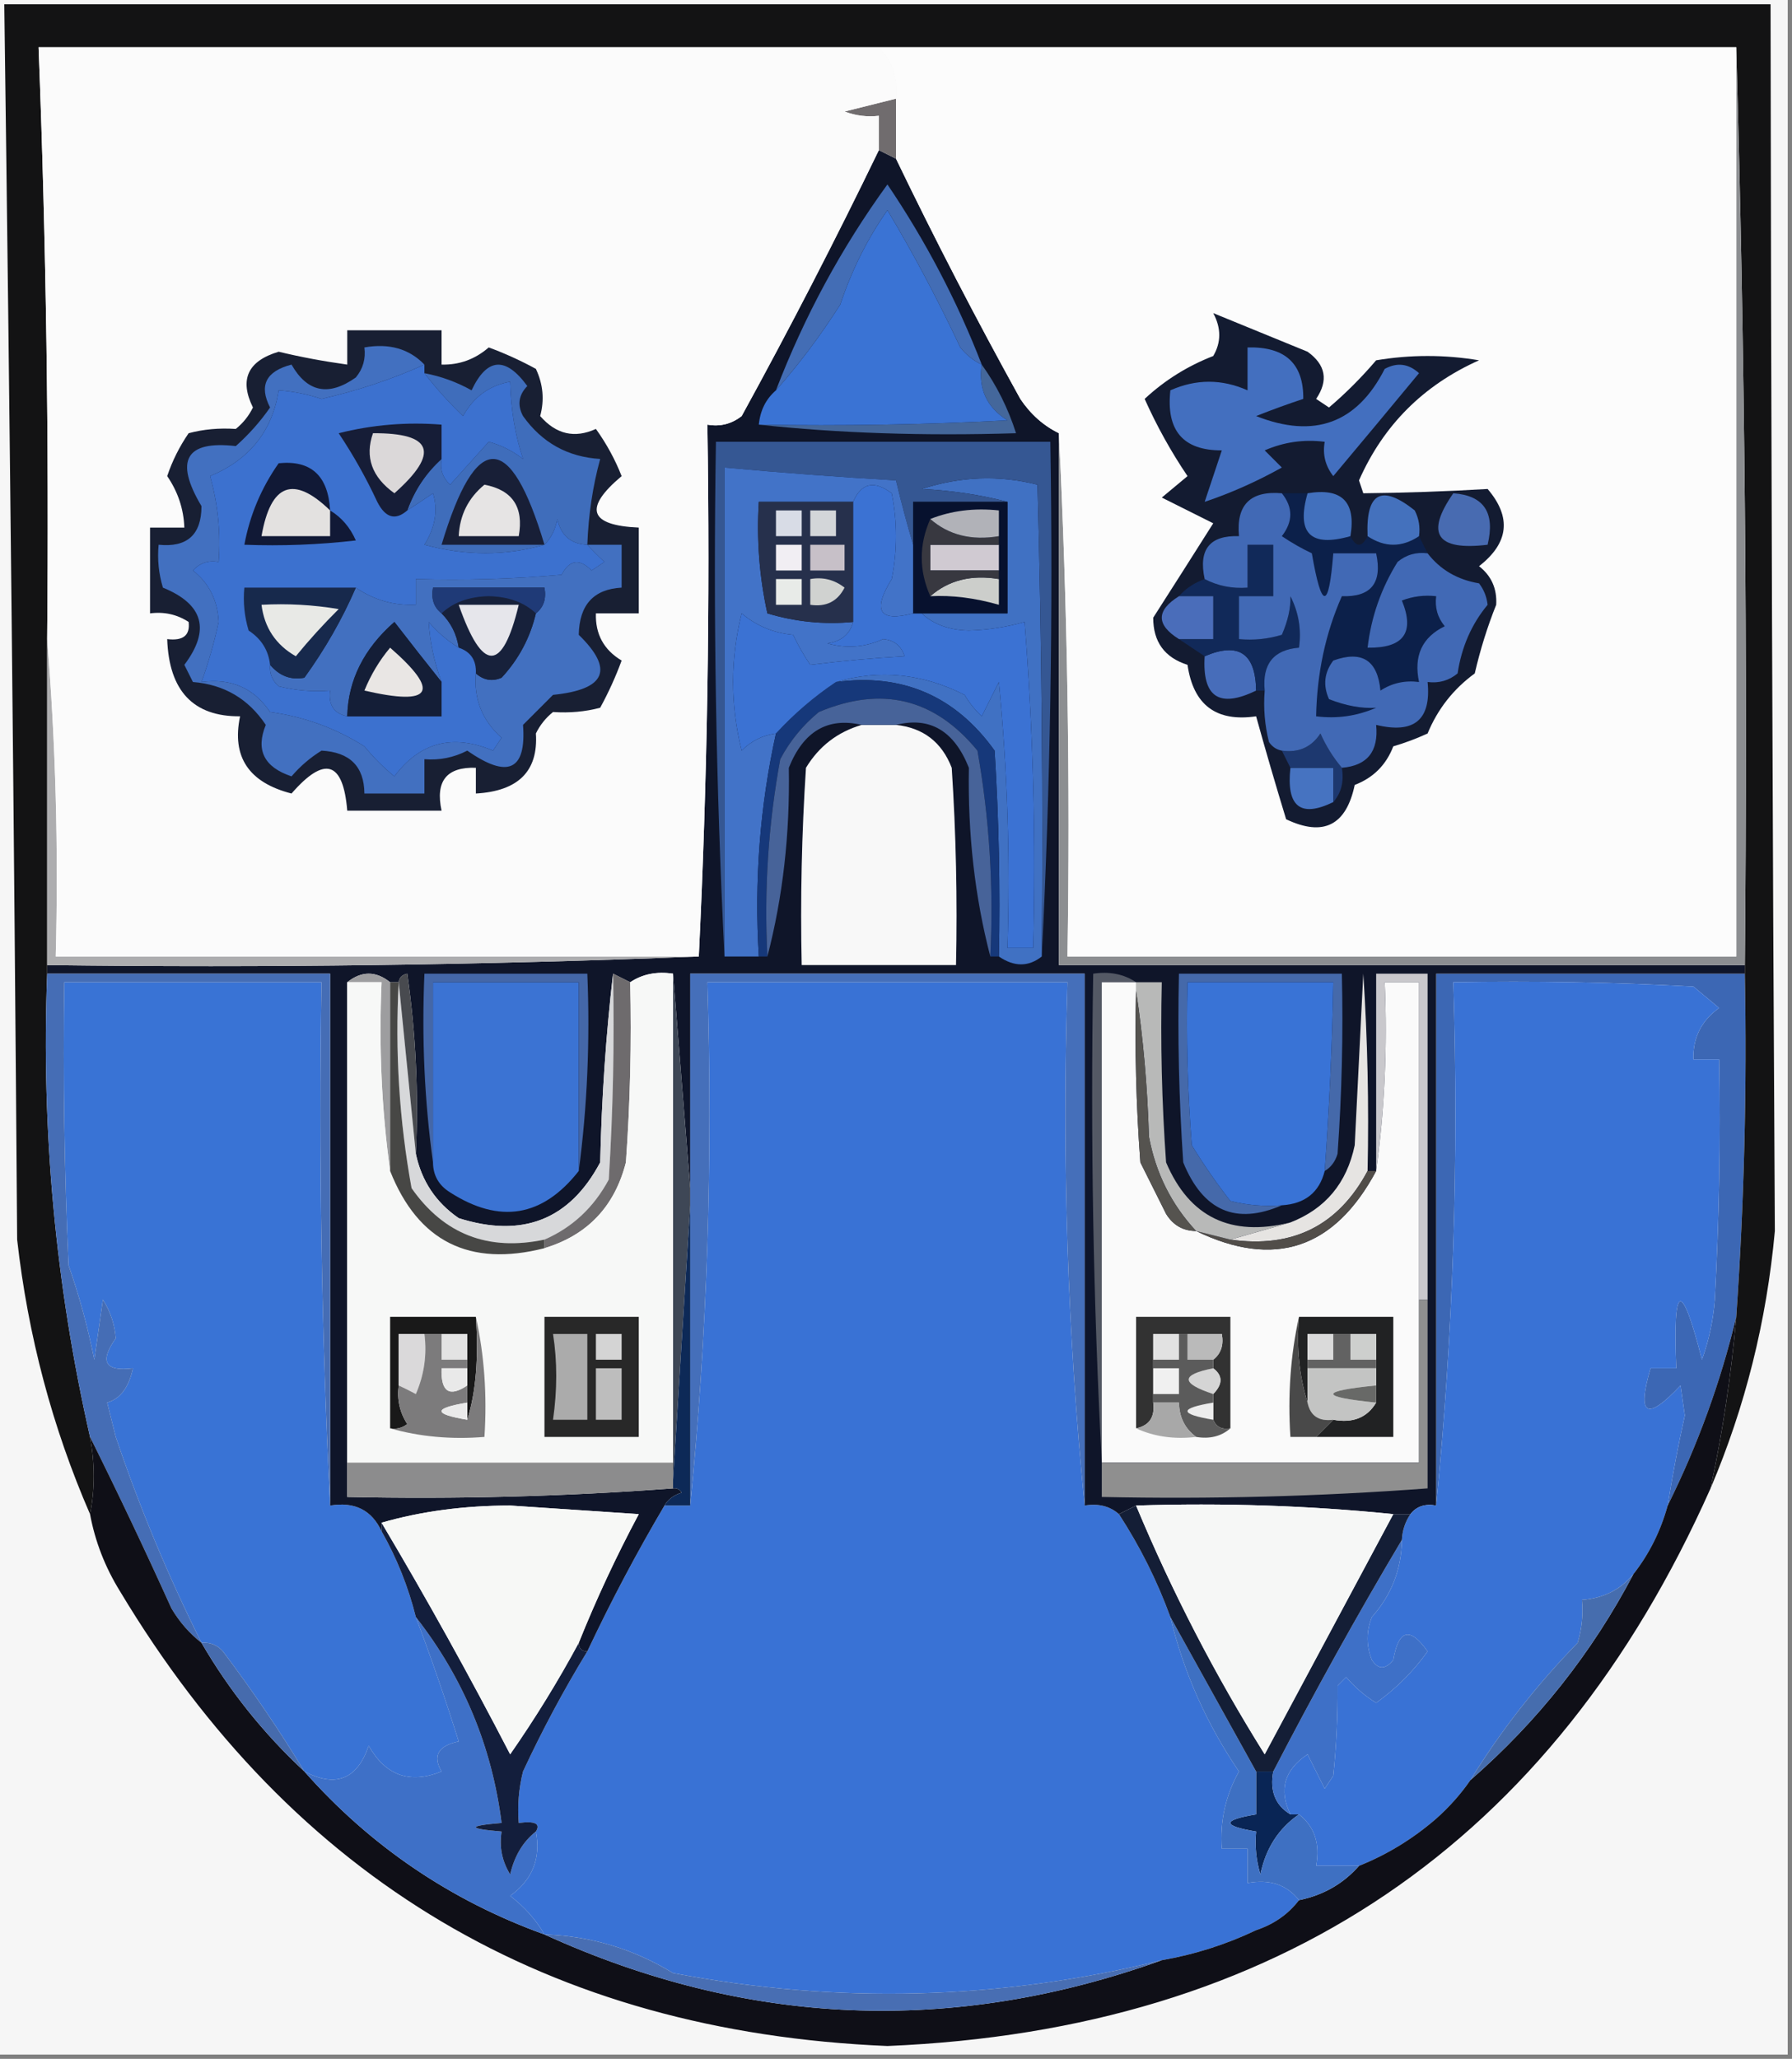 <?xml version="1.0" encoding="UTF-8"?>
<!DOCTYPE svg PUBLIC "-//W3C//DTD SVG 1.1//EN" "http://www.w3.org/Graphics/SVG/1.1/DTD/svg11.dtd">
<svg xmlns="http://www.w3.org/2000/svg" version="1.1" width="209px" height="240px" style="shape-rendering:geometricPrecision; text-rendering:geometricPrecision; image-rendering:optimizeQuality; fill-rule:evenodd; clip-rule:evenodd" xmlns:xlink="http://www.w3.org/1999/xlink">
<rect width="100%" height="100%" fill="#808080" stroke="none"/>
<g><path style="opacity:1" fill="#f6f6f6" d="M -0.5,-0.5 C 69.167,-0.5 138.833,-0.5 208.5,-0.5C 208.5,79.5 208.5,159.5 208.5,239.5C 138.833,239.5 69.167,239.5 -0.5,239.5C -0.5,159.5 -0.5,79.5 -0.5,-0.5 Z"/></g>
<g><path style="opacity:1" fill="#3973d5" d="M 38.5,175.5 C 41.358,175.028 43.358,176.028 44.5,178.5C 46.279,181.627 47.613,184.96 48.5,188.5C 50.298,193.269 51.965,198.102 53.5,203C 51.096,203.508 50.429,204.675 51.5,206.5C 47.817,207.994 44.984,206.994 43,203.5C 41.671,207.414 39.171,208.414 35.5,206.5C 32.632,201.769 29.466,197.102 26,192.5C 25.329,191.748 24.496,191.414 23.5,191.5C 19.614,183.728 16.28,175.728 13.5,167.5C 13.167,166.167 12.833,164.833 12.5,163.5C 14.03,163.061 15.03,161.728 15.5,159.5C 12.239,159.9 11.572,158.733 13.5,156C 13.375,154.373 12.875,152.873 12,151.5C 11.667,153.833 11.333,156.167 11,158.5C 10.251,154.749 9.251,151.082 8,147.5C 7.5,136.505 7.333,125.505 7.5,114.5C 17.5,114.5 27.5,114.5 37.5,114.5C 37.169,135.007 37.503,155.34 38.5,175.5 Z"/></g>
<g><path style="opacity:1" fill="#3c67b4" d="M 203.5,113.5 C 203.758,126.863 203.425,140.196 202.5,153.5C 200.671,161.122 198.005,168.455 194.5,175.5C 195.058,171.989 195.724,168.489 196.5,165C 196.333,163.833 196.167,162.667 196,161.5C 192.047,165.714 190.881,165.047 192.5,159.5C 193.5,159.5 194.5,159.5 195.5,159.5C 195.095,149.449 196.095,149.116 198.5,158.5C 199.314,156.234 199.814,153.9 200,151.5C 200.5,142.173 200.666,132.839 200.5,123.5C 199.5,123.5 198.5,123.5 197.5,123.5C 197.429,120.976 198.429,118.976 200.5,117.5C 199.5,116.667 198.5,115.833 197.5,115C 188.173,114.5 178.839,114.334 169.5,114.5C 170.155,135.194 169.488,155.527 167.5,175.5C 167.5,154.833 167.5,134.167 167.5,113.5C 179.5,113.5 191.5,113.5 203.5,113.5 Z"/></g>
<g><path style="opacity:1" fill="#3972d5" d="M 126.5,175.5 C 128.099,175.232 129.432,175.566 130.5,176.5C 132.968,180.292 134.968,184.292 136.5,188.5C 138.038,194.918 140.705,200.918 144.5,206.5C 142.936,209.306 142.27,212.306 142.5,215.5C 143.5,215.5 144.5,215.5 145.5,215.5C 145.5,216.833 145.5,218.167 145.5,219.5C 148.082,219.025 150.082,219.692 151.5,221.5C 150.251,223.136 148.584,224.303 146.5,225C 142.979,226.674 139.313,227.84 135.5,228.5C 116.655,233.147 97.655,233.647 78.5,230C 73.863,227.174 68.863,225.674 63.5,225.5C 62.525,223.807 61.192,222.307 59.5,221C 62.101,219.121 63.101,216.621 62.5,213.5C 63.067,212.58 62.401,212.246 60.5,212.5C 60.338,210.473 60.505,208.473 61,206.5C 63.258,201.647 65.758,196.981 68.5,192.5C 71.245,186.675 74.245,181.008 77.5,175.5C 78.5,175.5 79.5,175.5 80.5,175.5C 82.488,155.527 83.155,135.194 82.5,114.5C 96.5,114.5 110.5,114.5 124.5,114.5C 123.845,135.194 124.512,155.527 126.5,175.5 Z"/></g>
<g><path style="opacity:1" fill="#0f1529" d="M 102.5,17.5 C 103.167,17.833 103.833,18.167 104.5,18.5C 109.037,27.905 113.871,37.239 119,46.5C 120.196,48.286 121.696,49.619 123.5,50.5C 123.5,71.167 123.5,91.833 123.5,112.5C 150.167,112.5 176.833,112.5 203.5,112.5C 203.5,112.833 203.5,113.167 203.5,113.5C 191.5,113.5 179.5,113.5 167.5,113.5C 167.5,134.167 167.5,154.833 167.5,175.5C 166.209,175.263 165.209,175.596 164.5,176.5C 163.833,176.5 163.167,176.5 162.5,176.5C 152.681,175.506 142.681,175.173 132.5,175.5C 131.833,175.833 131.167,176.167 130.5,176.5C 129.432,175.566 128.099,175.232 126.5,175.5C 126.5,154.833 126.5,134.167 126.5,113.5C 111.167,113.5 95.833,113.5 80.5,113.5C 80.5,121.833 80.5,130.167 80.5,138.5C 79.833,130.167 79.167,121.833 78.5,113.5C 76.585,113.216 74.919,113.549 73.5,114.5C 72.833,114.167 72.167,113.833 71.5,113.5C 70.671,120.655 70.171,127.989 70,135.5C 66.441,142.188 60.941,144.355 53.5,142C 50.834,140.167 49.168,137.667 48.5,134.5C 48.83,127.468 48.497,120.468 47.5,113.5C 46.893,113.624 46.56,113.957 46.5,114.5C 46.167,114.5 45.833,114.5 45.5,114.5C 43.833,113.167 42.167,113.167 40.5,114.5C 40.5,133.167 40.5,151.833 40.5,170.5C 40.5,171.833 40.5,173.167 40.5,174.5C 53.204,174.775 65.87,174.442 78.5,173.5C 78.938,173.435 79.272,173.601 79.5,174C 78.584,174.278 77.918,174.778 77.5,175.5C 74.245,181.008 71.245,186.675 68.5,192.5C 67.833,192.5 67.5,192.167 67.5,191.5C 69.548,186.401 71.882,181.401 74.5,176.5C 69.5,176.167 64.5,175.833 59.5,175.5C 54.119,175.506 49.119,176.172 44.5,177.5C 44.5,177.833 44.5,178.167 44.5,178.5C 43.358,176.028 41.358,175.028 38.5,175.5C 38.5,154.833 38.5,134.167 38.5,113.5C 27.5,113.5 16.5,113.5 5.5,113.5C 5.5,113.167 5.5,112.833 5.5,112.5C 31.006,112.831 56.339,112.498 81.5,111.5C 82.497,91.007 82.831,70.34 82.5,49.5C 83.978,49.762 85.311,49.429 86.5,48.5C 92.115,38.27 97.448,27.937 102.5,17.5 Z"/></g>
<g><path style="opacity:1" fill="#456fba" d="M 126.5,175.5 C 124.512,155.527 123.845,135.194 124.5,114.5C 110.5,114.5 96.5,114.5 82.5,114.5C 83.155,135.194 82.488,155.527 80.5,175.5C 80.5,163.833 80.5,152.167 80.5,140.5C 80.5,139.833 80.5,139.167 80.5,138.5C 80.5,130.167 80.5,121.833 80.5,113.5C 95.833,113.5 111.167,113.5 126.5,113.5C 126.5,134.167 126.5,154.833 126.5,175.5 Z"/></g>
<g><path style="opacity:1" fill="#131314" d="M 199.5,173.5 C 200.92,166.902 201.92,160.236 202.5,153.5C 203.425,140.196 203.758,126.863 203.5,113.5C 203.5,113.167 203.5,112.833 203.5,112.5C 203.832,76.663 203.498,40.996 202.5,5.5C 169.167,5.5 135.833,5.5 102.5,5.5C 69.833,5.5 37.167,5.5 4.5,5.5C 5.387,28.487 5.72,51.487 5.5,74.5C 5.5,87.167 5.5,99.833 5.5,112.5C 5.5,112.833 5.5,113.167 5.5,113.5C 4.803,131.761 6.47,149.761 10.5,167.5C 11.076,170.607 11.076,173.607 10.5,176.5C 6.102,166.383 3.268,155.716 2,144.5C 1.65,96.497 1.15,48.497 0.5,0.5C 69.167,0.5 137.833,0.5 206.5,0.5C 206.558,48.172 206.724,95.838 207,143.5C 206.041,154.004 203.541,164.004 199.5,173.5 Z"/></g>
<g><path style="opacity:1" fill="#3e4756" d="M 78.5,113.5 C 79.167,121.833 79.833,130.167 80.5,138.5C 80.5,139.167 80.5,139.833 80.5,140.5C 79.833,151.167 79.167,161.833 78.5,172.5C 78.5,171.833 78.5,171.167 78.5,170.5C 78.5,151.5 78.5,132.5 78.5,113.5 Z"/></g>
<g><path style="opacity:1" fill="#545965" d="M 132.5,114.5 C 131.167,114.5 129.833,114.5 128.5,114.5C 128.5,133.167 128.5,151.833 128.5,170.5C 127.503,151.674 127.17,132.674 127.5,113.5C 129.415,113.216 131.081,113.549 132.5,114.5 Z"/></g>
<g><path style="opacity:1" fill="#d7d8da" d="M 71.5,113.5 C 71.666,121.507 71.5,129.507 71,137.5C 69.258,140.746 66.758,143.079 63.5,144.5C 56.937,145.881 51.77,143.881 48,138.5C 46.565,130.611 46.065,122.611 46.5,114.5C 47.167,121.167 47.833,127.833 48.5,134.5C 49.168,137.667 50.834,140.167 53.5,142C 60.941,144.355 66.441,142.188 70,135.5C 70.171,127.989 70.671,120.655 71.5,113.5 Z"/></g>
<g><path style="opacity:1" fill="#e6e4e2" d="M 159.5,136.5 C 156.091,142.871 150.758,145.538 143.5,144.5C 145.833,143.833 148.167,143.167 150.5,142.5C 154.584,140.908 157.084,137.908 158,133.5C 158.333,126.833 158.667,120.167 159,113.5C 159.5,121.159 159.666,128.826 159.5,136.5 Z"/></g>
<g><path style="opacity:1" fill="#6e6b6d" d="M 71.5,113.5 C 72.167,113.833 72.833,114.167 73.5,114.5C 73.666,121.508 73.5,128.508 73,135.5C 71.684,140.648 68.517,143.982 63.5,145.5C 63.5,145.167 63.5,144.833 63.5,144.5C 66.758,143.079 69.258,140.746 71,137.5C 71.5,129.507 71.666,121.507 71.5,113.5 Z"/></g>
<g><path style="opacity:1" fill="#c9c8cc" d="M 166.5,151.5 C 166.167,151.5 165.833,151.5 165.5,151.5C 165.5,139.167 165.5,126.833 165.5,114.5C 164.167,114.5 162.833,114.5 161.5,114.5C 161.825,122.019 161.492,129.352 160.5,136.5C 160.5,128.833 160.5,121.167 160.5,113.5C 162.5,113.5 164.5,113.5 166.5,113.5C 166.5,126.167 166.5,138.833 166.5,151.5 Z"/></g>
<g><path style="opacity:1" fill="#9d9d9f" d="M 40.5,114.5 C 42.167,113.167 43.833,113.167 45.5,114.5C 45.5,121.833 45.5,129.167 45.5,136.5C 44.508,129.352 44.175,122.019 44.5,114.5C 43.167,114.5 41.833,114.5 40.5,114.5 Z"/></g>
<g><path style="opacity:1" fill="#484a4f" d="M 46.5,114.5 C 46.56,113.957 46.893,113.624 47.5,113.5C 48.497,120.468 48.83,127.468 48.5,134.5C 47.833,127.833 47.167,121.167 46.5,114.5 Z"/></g>
<g><path style="opacity:1" fill="#4569aa" d="M 154.5,136.5 C 155.038,129.178 155.371,121.845 155.5,114.5C 149.833,114.5 144.167,114.5 138.5,114.5C 138.334,120.842 138.5,127.175 139,133.5C 140.377,135.754 141.877,137.92 143.5,140C 145.473,140.495 147.473,140.662 149.5,140.5C 144.14,142.821 140.306,141.154 138,135.5C 137.5,128.174 137.334,120.841 137.5,113.5C 143.833,113.5 150.167,113.5 156.5,113.5C 156.666,120.508 156.5,127.508 156,134.5C 155.722,135.416 155.222,136.082 154.5,136.5 Z"/></g>
<g><path style="opacity:1" fill="#fafafa" d="M 132.5,114.5 C 132.5,114.833 132.5,115.167 132.5,115.5C 132.334,122.175 132.5,128.842 133,135.5C 134,137.5 135,139.5 136,141.5C 136.816,142.823 137.983,143.489 139.5,143.5C 148.634,147.916 155.634,145.582 160.5,136.5C 161.492,129.352 161.825,122.019 161.5,114.5C 162.833,114.5 164.167,114.5 165.5,114.5C 165.5,126.833 165.5,139.167 165.5,151.5C 165.5,157.833 165.5,164.167 165.5,170.5C 153.167,170.5 140.833,170.5 128.5,170.5C 128.5,151.833 128.5,133.167 128.5,114.5C 129.833,114.5 131.167,114.5 132.5,114.5 Z"/></g>
<g><path style="opacity:1" fill="#514d49" d="M 159.5,136.5 C 159.833,136.5 160.167,136.5 160.5,136.5C 155.634,145.582 148.634,147.916 139.5,143.5C 140.833,143.833 142.167,144.167 143.5,144.5C 150.758,145.538 156.091,142.871 159.5,136.5 Z"/></g>
<g><path style="opacity:1" fill="#b8b9b8" d="M 132.5,115.5 C 132.5,115.167 132.5,114.833 132.5,114.5C 133.5,114.5 134.5,114.5 135.5,114.5C 135.334,121.508 135.5,128.508 136,135.5C 138.722,141.892 143.555,144.225 150.5,142.5C 148.167,143.167 145.833,143.833 143.5,144.5C 142.167,144.167 140.833,143.833 139.5,143.5C 136.621,140.408 134.787,136.741 134,132.5C 133.827,126.652 133.327,120.985 132.5,115.5 Z"/></g>
<g><path style="opacity:1" fill="#3973d6" d="M 154.5,136.5 C 153.871,138.997 152.204,140.33 149.5,140.5C 147.473,140.662 145.473,140.495 143.5,140C 141.877,137.92 140.377,135.754 139,133.5C 138.5,127.175 138.334,120.842 138.5,114.5C 144.167,114.5 149.833,114.5 155.5,114.5C 155.371,121.845 155.038,129.178 154.5,136.5 Z"/></g>
<g><path style="opacity:1" fill="#55534f" d="M 132.5,115.5 C 133.327,120.985 133.827,126.652 134,132.5C 134.787,136.741 136.621,140.408 139.5,143.5C 137.983,143.489 136.816,142.823 136,141.5C 135,139.5 134,137.5 133,135.5C 132.5,128.842 132.334,122.175 132.5,115.5 Z"/></g>
<g><path style="opacity:1" fill="#f7f8f7" d="M 78.5,113.5 C 78.5,132.5 78.5,151.5 78.5,170.5C 65.833,170.5 53.167,170.5 40.5,170.5C 40.5,151.833 40.5,133.167 40.5,114.5C 41.833,114.5 43.167,114.5 44.5,114.5C 44.175,122.019 44.508,129.352 45.5,136.5C 48.76,144.723 54.76,147.723 63.5,145.5C 68.517,143.982 71.684,140.648 73,135.5C 73.5,128.508 73.666,121.508 73.5,114.5C 74.919,113.549 76.585,113.216 78.5,113.5 Z"/></g>
<g><path style="opacity:1" fill="#474745" d="M 45.5,114.5 C 45.833,114.5 46.167,114.5 46.5,114.5C 46.065,122.611 46.565,130.611 48,138.5C 51.77,143.881 56.937,145.881 63.5,144.5C 63.5,144.833 63.5,145.167 63.5,145.5C 54.76,147.723 48.76,144.723 45.5,136.5C 45.5,129.167 45.5,121.833 45.5,114.5 Z"/></g>
<g><path style="opacity:1" fill="#3b73d3" d="M 67.5,136.5 C 63.281,141.87 58.281,142.703 52.5,139C 51.177,138.184 50.511,137.017 50.5,135.5C 50.5,128.5 50.5,121.5 50.5,114.5C 56.167,114.5 61.833,114.5 67.5,114.5C 67.5,121.833 67.5,129.167 67.5,136.5 Z"/></g>
<g><path style="opacity:1" fill="#4467a8" d="M 67.5,136.5 C 67.5,129.167 67.5,121.833 67.5,114.5C 61.833,114.5 56.167,114.5 50.5,114.5C 50.5,121.5 50.5,128.5 50.5,135.5C 49.508,128.352 49.175,121.019 49.5,113.5C 55.833,113.5 62.167,113.5 68.5,113.5C 68.825,121.352 68.492,129.018 67.5,136.5 Z"/></g>
<g><path style="opacity:1" fill="#8c8e91" d="M 202.5,5.5 C 203.498,40.996 203.832,76.663 203.5,112.5C 176.833,112.5 150.167,112.5 123.5,112.5C 123.5,91.833 123.5,71.167 123.5,50.5C 124.497,70.66 124.83,90.993 124.5,111.5C 150.5,111.5 176.5,111.5 202.5,111.5C 202.5,76.167 202.5,40.833 202.5,5.5 Z"/></g>
<g><path style="opacity:1" fill="#adadaf" d="M 5.5,74.5 C 6.495,86.655 6.829,98.989 6.5,111.5C 31.5,111.5 56.5,111.5 81.5,111.5C 56.339,112.498 31.006,112.831 5.5,112.5C 5.5,99.833 5.5,87.167 5.5,74.5 Z"/></g>
<g><path style="opacity:1" fill="#4071c3" d="M 121.5,111.5 C 119.95,112.72 118.284,112.72 116.5,111.5C 116.666,103.493 116.5,95.493 116,87.5C 111.427,81.13 105.26,78.463 97.5,79.5C 102.552,78.005 107.552,78.505 112.5,81C 113.047,81.925 113.713,82.758 114.5,83.5C 115.167,82.167 115.833,80.833 116.5,79.5C 117.499,89.812 117.832,100.145 117.5,110.5C 118.5,110.5 119.5,110.5 120.5,110.5C 120.832,97.816 120.499,85.149 119.5,72.5C 117.392,73.102 115.225,73.435 113,73.5C 110.705,73.454 108.871,72.787 107.5,71.5C 110.833,71.5 114.167,71.5 117.5,71.5C 117.5,67.167 117.5,62.833 117.5,58.5C 114.359,57.679 111.025,57.179 107.5,57C 112.025,55.532 116.525,55.366 121,56.5C 121.5,74.83 121.667,93.164 121.5,111.5 Z"/></g>
<g><path style="opacity:1" fill="#f8f8f8" d="M 100.5,84.5 C 101.833,84.5 103.167,84.5 104.5,84.5C 107.675,84.84 109.841,86.507 111,89.5C 111.5,97.159 111.666,104.826 111.5,112.5C 105.5,112.5 99.5,112.5 93.5,112.5C 93.334,104.826 93.5,97.159 94,89.5C 95.518,86.991 97.685,85.324 100.5,84.5 Z"/></g>
<g><path style="opacity:1" fill="#355793" d="M 121.5,111.5 C 121.667,93.164 121.5,74.83 121,56.5C 116.525,55.366 112.025,55.532 107.5,57C 111.025,57.179 114.359,57.679 117.5,58.5C 113.833,58.5 110.167,58.5 106.5,58.5C 106.5,60.167 106.5,61.833 106.5,63.5C 105.79,61.107 105.123,58.607 104.5,56C 97.816,55.61 91.15,55.11 84.5,54.5C 84.5,73.5 84.5,92.5 84.5,111.5C 83.503,91.674 83.169,71.674 83.5,51.5C 96.5,51.5 109.5,51.5 122.5,51.5C 122.83,71.674 122.497,91.674 121.5,111.5 Z"/></g>
<g><path style="opacity:1" fill="#4273c8" d="M 106.5,63.5 C 106.5,66.167 106.5,68.833 106.5,71.5C 102.546,72.547 101.713,71.213 104,67.5C 104.667,64.167 104.667,60.833 104,57.5C 101.955,55.957 100.455,56.29 99.5,58.5C 95.833,58.5 92.167,58.5 88.5,58.5C 88.228,62.902 88.561,67.235 89.5,71.5C 92.768,72.487 96.102,72.82 99.5,72.5C 99.119,73.931 98.119,74.764 96.5,75C 98.713,75.626 100.88,75.459 103,74.5C 104.28,74.614 105.113,75.28 105.5,76.5C 101.842,76.708 98.176,77.041 94.5,77.5C 93.738,76.372 93.071,75.205 92.5,74C 90.22,73.788 88.22,72.955 86.5,71.5C 85.167,76.833 85.167,82.167 86.5,87.5C 87.622,86.37 88.956,85.703 90.5,85.5C 88.626,93.999 87.96,102.666 88.5,111.5C 87.167,111.5 85.833,111.5 84.5,111.5C 84.5,92.5 84.5,73.5 84.5,54.5C 91.15,55.11 97.816,55.61 104.5,56C 105.123,58.607 105.79,61.107 106.5,63.5 Z"/></g>
<g><path style="opacity:1" fill="#16387a" d="M 97.5,79.5 C 105.26,78.463 111.427,81.13 116,87.5C 116.5,95.493 116.666,103.493 116.5,111.5C 116.167,111.5 115.833,111.5 115.5,111.5C 115.901,103.415 115.401,95.415 114,87.5C 109.01,81.411 102.843,79.911 95.5,83C 93.622,84.543 92.122,86.376 91,88.5C 89.604,96.08 89.104,103.747 89.5,111.5C 89.167,111.5 88.833,111.5 88.5,111.5C 87.96,102.666 88.626,93.999 90.5,85.5C 92.617,83.204 94.951,81.204 97.5,79.5 Z"/></g>
<g><path style="opacity:1" fill="#476399" d="M 115.5,111.5 C 113.696,104.568 112.863,97.235 113,89.5C 111.284,85.178 108.45,83.511 104.5,84.5C 103.167,84.5 101.833,84.5 100.5,84.5C 96.531,83.582 93.698,85.249 92,89.5C 92.137,97.235 91.304,104.568 89.5,111.5C 89.104,103.747 89.604,96.08 91,88.5C 92.122,86.376 93.622,84.543 95.5,83C 102.843,79.911 109.01,81.411 114,87.5C 115.401,95.415 115.901,103.415 115.5,111.5 Z"/></g>
<g><path style="opacity:1" fill="#3b72d3" d="M 106.5,71.5 C 106.833,71.5 107.167,71.5 107.5,71.5C 108.871,72.787 110.705,73.454 113,73.5C 115.225,73.435 117.392,73.102 119.5,72.5C 120.499,85.149 120.832,97.816 120.5,110.5C 119.5,110.5 118.5,110.5 117.5,110.5C 117.832,100.145 117.499,89.812 116.5,79.5C 115.833,80.833 115.167,82.167 114.5,83.5C 113.713,82.758 113.047,81.925 112.5,81C 107.552,78.505 102.552,78.005 97.5,79.5C 94.951,81.204 92.617,83.204 90.5,85.5C 88.956,85.703 87.622,86.37 86.5,87.5C 85.167,82.167 85.167,76.833 86.5,71.5C 88.22,72.955 90.22,73.788 92.5,74C 93.071,75.205 93.738,76.372 94.5,77.5C 98.176,77.041 101.842,76.708 105.5,76.5C 105.113,75.28 104.28,74.614 103,74.5C 100.88,75.459 98.713,75.626 96.5,75C 98.119,74.764 99.119,73.931 99.5,72.5C 99.5,67.833 99.5,63.167 99.5,58.5C 100.455,56.29 101.955,55.957 104,57.5C 104.667,60.833 104.667,64.167 104,67.5C 101.713,71.213 102.546,72.547 106.5,71.5 Z"/></g>
<g><path style="opacity:1" fill="#26304c" d="M 99.5,58.5 C 99.5,63.167 99.5,67.833 99.5,72.5C 96.102,72.82 92.768,72.487 89.5,71.5C 88.561,67.235 88.228,62.902 88.5,58.5C 92.167,58.5 95.833,58.5 99.5,58.5 Z"/></g>
<g><path style="opacity:1" fill="#d0d2d0" d="M 94.5,67.5 C 95.978,67.238 97.311,67.571 98.5,68.5C 97.68,70.111 96.346,70.778 94.5,70.5C 94.5,69.5 94.5,68.5 94.5,67.5 Z"/></g>
<g><path style="opacity:1" fill="#e8ebe8" d="M 90.5,67.5 C 91.5,67.5 92.5,67.5 93.5,67.5C 93.5,68.5 93.5,69.5 93.5,70.5C 92.5,70.5 91.5,70.5 90.5,70.5C 90.5,69.5 90.5,68.5 90.5,67.5 Z"/></g>
<g><path style="opacity:1" fill="#c7c0c8" d="M 94.5,63.5 C 95.833,63.5 97.167,63.5 98.5,63.5C 98.5,64.5 98.5,65.5 98.5,66.5C 97.167,66.5 95.833,66.5 94.5,66.5C 94.5,65.5 94.5,64.5 94.5,63.5 Z"/></g>
<g><path style="opacity:1" fill="#f1eef3" d="M 90.5,63.5 C 91.5,63.5 92.5,63.5 93.5,63.5C 93.5,64.5 93.5,65.5 93.5,66.5C 92.5,66.5 91.5,66.5 90.5,66.5C 90.5,65.5 90.5,64.5 90.5,63.5 Z"/></g>
<g><path style="opacity:1" fill="#07112e" d="M 117.5,58.5 C 117.5,62.833 117.5,67.167 117.5,71.5C 114.167,71.5 110.833,71.5 107.5,71.5C 107.167,71.5 106.833,71.5 106.5,71.5C 106.5,68.833 106.5,66.167 106.5,63.5C 106.5,61.833 106.5,60.167 106.5,58.5C 110.167,58.5 113.833,58.5 117.5,58.5 Z"/></g>
<g><path style="opacity:1" fill="#cccecb" d="M 116.5,67.5 C 116.5,68.5 116.5,69.5 116.5,70.5C 113.686,69.698 111.02,69.364 108.5,69.5C 110.635,67.631 113.302,66.964 116.5,67.5 Z"/></g>
<g><path style="opacity:1" fill="#d0cad2" d="M 116.5,63.5 C 116.5,64.5 116.5,65.5 116.5,66.5C 113.833,66.5 111.167,66.5 108.5,66.5C 108.5,65.5 108.5,64.5 108.5,63.5C 111.167,63.5 113.833,63.5 116.5,63.5 Z"/></g>
<g><path style="opacity:1" fill="#383840" d="M 108.5,60.5 C 110.635,62.369 113.302,63.036 116.5,62.5C 116.5,62.833 116.5,63.167 116.5,63.5C 113.833,63.5 111.167,63.5 108.5,63.5C 108.5,64.5 108.5,65.5 108.5,66.5C 111.167,66.5 113.833,66.5 116.5,66.5C 116.5,66.833 116.5,67.167 116.5,67.5C 113.302,66.964 110.635,67.631 108.5,69.5C 107.167,66.5 107.167,63.5 108.5,60.5 Z"/></g>
<g><path style="opacity:1" fill="#b1b2b8" d="M 116.5,62.5 C 113.302,63.036 110.635,62.369 108.5,60.5C 110.948,59.527 113.615,59.194 116.5,59.5C 116.5,60.5 116.5,61.5 116.5,62.5 Z"/></g>
<g><path style="opacity:1" fill="#d3d6d9" d="M 94.5,59.5 C 95.5,59.5 96.5,59.5 97.5,59.5C 97.5,60.5 97.5,61.5 97.5,62.5C 96.5,62.5 95.5,62.5 94.5,62.5C 94.5,61.5 94.5,60.5 94.5,59.5 Z"/></g>
<g><path style="opacity:1" fill="#d8dce6" d="M 90.5,59.5 C 91.5,59.5 92.5,59.5 93.5,59.5C 93.5,60.5 93.5,61.5 93.5,62.5C 92.5,62.5 91.5,62.5 90.5,62.5C 90.5,61.5 90.5,60.5 90.5,59.5 Z"/></g>
<g><path style="opacity:1" fill="#44679b" d="M 114.5,42.5 C 116.241,44.924 117.575,47.59 118.5,50.5C 107.749,50.832 97.749,50.499 88.5,49.5C 98.172,49.666 107.839,49.5 117.5,49C 115.081,47.491 114.081,45.325 114.5,42.5 Z"/></g>
<g><path style="opacity:1" fill="#3a73d4" d="M 114.5,42.5 C 114.081,45.325 115.081,47.491 117.5,49C 107.839,49.5 98.172,49.666 88.5,49.5C 88.66,47.847 89.326,46.514 90.5,45.5C 93.223,42.414 95.723,39.08 98,35.5C 99.339,31.489 101.172,27.822 103.5,24.5C 106.571,29.638 109.404,34.971 112,40.5C 112.708,41.38 113.542,42.047 114.5,42.5 Z"/></g>
<g><path style="opacity:1" fill="#436db5" d="M 114.5,42.5 C 113.542,42.047 112.708,41.38 112,40.5C 109.404,34.971 106.571,29.638 103.5,24.5C 101.172,27.822 99.339,31.489 98,35.5C 95.723,39.08 93.223,42.414 90.5,45.5C 93.808,36.88 98.141,28.88 103.5,21.5C 107.972,28.112 111.639,35.112 114.5,42.5 Z"/></g>
<g><path style="opacity:1" fill="#706c6e" d="M 104.5,11.5 C 104.5,13.833 104.5,16.167 104.5,18.5C 103.833,18.167 103.167,17.833 102.5,17.5C 102.5,16.167 102.5,14.833 102.5,13.5C 101.127,13.657 99.793,13.49 98.5,13C 100.518,12.495 102.518,11.995 104.5,11.5 Z"/></g>
<g><path style="opacity:1" fill="#fcfcfc" d="M 102.5,5.5 C 135.833,5.5 169.167,5.5 202.5,5.5C 202.5,40.833 202.5,76.167 202.5,111.5C 176.5,111.5 150.5,111.5 124.5,111.5C 124.83,90.993 124.497,70.66 123.5,50.5C 121.696,49.619 120.196,48.286 119,46.5C 113.871,37.239 109.037,27.905 104.5,18.5C 104.5,16.167 104.5,13.833 104.5,11.5C 104.747,9.142 104.081,7.142 102.5,5.5 Z"/></g>
<g><path style="opacity:1" fill="#131b31" d="M 141.5,36.5 C 145.145,37.987 148.812,39.487 152.5,41C 154.62,42.523 154.953,44.356 153.5,46.5C 154,46.833 154.5,47.167 155,47.5C 156.926,45.869 158.76,44.035 160.5,42C 164.5,41.333 168.5,41.333 172.5,42C 166.007,44.9 161.34,49.566 158.5,56C 158.667,56.5 158.833,57 159,57.5C 163.791,57.454 168.625,57.288 173.5,57C 176.311,60.294 175.978,63.294 172.5,66C 173.944,67.126 174.61,68.626 174.5,70.5C 173.476,73.056 172.642,75.723 172,78.5C 169.51,80.318 167.677,82.651 166.5,85.5C 165.205,86.098 163.872,86.598 162.5,87C 161.667,89.167 160.167,90.667 158,91.5C 157.004,96.229 154.337,97.562 150,95.5C 148.762,91.449 147.596,87.449 146.5,83.5C 141.845,84.181 139.178,82.181 138.5,77.5C 135.825,76.652 134.491,74.818 134.5,72C 136.81,68.394 139.144,64.727 141.5,61C 139.5,60 137.5,59 135.5,58C 136.5,57.167 137.5,56.333 138.5,55.5C 136.58,52.661 134.913,49.661 133.5,46.5C 135.83,44.333 138.497,42.666 141.5,41.5C 142.434,39.905 142.434,38.239 141.5,36.5 Z"/></g>
<g><path style="opacity:1" fill="#4673c1" d="M 150.5,89.5 C 152.167,89.5 153.833,89.5 155.5,89.5C 155.5,90.833 155.5,92.167 155.5,93.5C 151.672,95.361 150.005,94.027 150.5,89.5 Z"/></g>
<g><path style="opacity:1" fill="#1d386f" d="M 156.5,89.5 C 156.768,91.099 156.434,92.432 155.5,93.5C 155.5,92.167 155.5,90.833 155.5,89.5C 153.833,89.5 152.167,89.5 150.5,89.5C 150.167,88.833 149.833,88.167 149.5,87.5C 151.451,87.773 152.951,87.107 154,85.5C 154.662,86.984 155.496,88.317 156.5,89.5 Z"/></g>
<g><path style="opacity:1" fill="#476dba" d="M 146.5,80.5 C 142.201,82.594 140.201,81.26 140.5,76.5C 144.444,74.809 146.444,76.142 146.5,80.5 Z"/></g>
<g><path style="opacity:1" fill="#0c204a" d="M 149.5,57.5 C 150.5,57.5 151.5,57.5 152.5,57.5C 151.167,62.167 152.833,63.833 157.5,62.5C 158.167,63.833 158.833,63.833 159.5,62.5C 161.5,63.833 163.5,63.833 165.5,62.5C 165.833,63.167 166.167,63.833 166.5,64.5C 165.178,64.33 164.011,64.663 163,65.5C 161.086,68.578 159.919,71.911 159.5,75.5C 163.701,75.574 165.035,73.741 163.5,70C 164.793,69.51 166.127,69.343 167.5,69.5C 167.33,70.822 167.663,71.989 168.5,73C 165.855,74.287 164.855,76.453 165.5,79.5C 163.856,79.287 162.356,79.62 161,80.5C 160.671,76.96 158.838,75.794 155.5,77C 154.446,78.388 154.28,79.888 155,81.5C 156.994,82.279 158.828,82.613 160.5,82.5C 158.257,83.474 155.924,83.808 153.5,83.5C 153.597,78.468 154.597,73.802 156.5,69.5C 159.91,69.616 161.244,67.95 160.5,64.5C 158.833,64.5 157.167,64.5 155.5,64.5C 154.978,71.136 154.145,71.136 153,64.5C 151.795,63.929 150.628,63.262 149.5,62.5C 150.815,60.801 150.815,59.135 149.5,57.5 Z"/></g>
<g><path style="opacity:1" fill="#112959" d="M 147.5,80.5 C 147.167,80.5 146.833,80.5 146.5,80.5C 146.444,76.142 144.444,74.809 140.5,76.5C 139.5,75.833 138.5,75.167 137.5,74.5C 138.833,74.5 140.167,74.5 141.5,74.5C 141.5,72.833 141.5,71.167 141.5,69.5C 140.167,69.5 138.833,69.5 137.5,69.5C 138.29,68.599 139.29,67.932 140.5,67.5C 142.042,68.301 143.708,68.634 145.5,68.5C 145.5,66.833 145.5,65.167 145.5,63.5C 146.5,63.5 147.5,63.5 148.5,63.5C 148.5,65.5 148.5,67.5 148.5,69.5C 147.167,69.5 145.833,69.5 144.5,69.5C 144.5,71.167 144.5,72.833 144.5,74.5C 146.199,74.66 147.866,74.493 149.5,74C 150.217,72.348 150.55,70.848 150.5,69.5C 151.466,71.396 151.799,73.396 151.5,75.5C 148.53,75.746 147.197,77.412 147.5,80.5 Z"/></g>
<g><path style="opacity:1" fill="#4169b5" d="M 149.5,57.5 C 150.815,59.135 150.815,60.801 149.5,62.5C 150.628,63.262 151.795,63.929 153,64.5C 154.145,71.136 154.978,71.136 155.5,64.5C 157.167,64.5 158.833,64.5 160.5,64.5C 161.244,67.95 159.91,69.616 156.5,69.5C 154.597,73.802 153.597,78.468 153.5,83.5C 155.924,83.808 158.257,83.474 160.5,82.5C 158.828,82.613 156.994,82.279 155,81.5C 154.28,79.888 154.446,78.388 155.5,77C 158.838,75.794 160.671,76.96 161,80.5C 162.356,79.62 163.856,79.287 165.5,79.5C 164.855,76.453 165.855,74.287 168.5,73C 167.663,71.989 167.33,70.822 167.5,69.5C 166.127,69.343 164.793,69.51 163.5,70C 165.035,73.741 163.701,75.574 159.5,75.5C 159.919,71.911 161.086,68.578 163,65.5C 164.011,64.663 165.178,64.33 166.5,64.5C 167.98,66.412 169.98,67.579 172.5,68C 173.059,68.725 173.392,69.558 173.5,70.5C 171.628,72.755 170.461,75.422 170,78.5C 168.989,79.337 167.822,79.67 166.5,79.5C 166.938,83.908 164.938,85.575 160.5,84.5C 160.803,87.588 159.47,89.254 156.5,89.5C 155.496,88.317 154.662,86.984 154,85.5C 152.951,87.107 151.451,87.773 149.5,87.5C 148.883,87.389 148.383,87.056 148,86.5C 147.505,84.527 147.338,82.527 147.5,80.5C 147.197,77.412 148.53,75.746 151.5,75.5C 151.799,73.396 151.466,71.396 150.5,69.5C 150.55,70.848 150.217,72.348 149.5,74C 147.866,74.493 146.199,74.66 144.5,74.5C 144.5,72.833 144.5,71.167 144.5,69.5C 145.833,69.5 147.167,69.5 148.5,69.5C 148.5,67.5 148.5,65.5 148.5,63.5C 147.5,63.5 146.5,63.5 145.5,63.5C 145.5,65.167 145.5,66.833 145.5,68.5C 143.708,68.634 142.042,68.301 140.5,67.5C 139.756,64.05 141.09,62.384 144.5,62.5C 144.162,58.849 145.828,57.183 149.5,57.5 Z"/></g>
<g><path style="opacity:1" fill="#4a6dba" d="M 137.5,69.5 C 138.833,69.5 140.167,69.5 141.5,69.5C 141.5,71.167 141.5,72.833 141.5,74.5C 140.167,74.5 138.833,74.5 137.5,74.5C 134.833,72.833 134.833,71.167 137.5,69.5 Z"/></g>
<g><path style="opacity:1" fill="#486bb1" d="M 169.5,57.5 C 173.068,57.759 174.401,59.759 173.5,63.5C 167.541,64.222 166.207,62.222 169.5,57.5 Z"/></g>
<g><path style="opacity:1" fill="#4270bd" d="M 152.5,57.5 C 156.5,56.833 158.167,58.5 157.5,62.5C 152.833,63.833 151.167,62.167 152.5,57.5 Z"/></g>
<g><path style="opacity:1" fill="#4471bd" d="M 165.5,62.5 C 163.5,63.833 161.5,63.833 159.5,62.5C 159.284,57.413 161.118,56.413 165,59.5C 165.483,60.448 165.649,61.448 165.5,62.5 Z"/></g>
<g><path style="opacity:1" fill="#436fbf" d="M 145.5,40.5 C 149.881,40.386 152.047,42.386 152,46.5C 150.175,47.103 148.341,47.77 146.5,48.5C 153.277,51.176 158.277,49.343 161.5,43C 162.944,42.219 164.277,42.386 165.5,43.5C 162.156,47.54 158.823,51.54 155.5,55.5C 154.571,54.311 154.238,52.978 154.5,51.5C 152.076,51.192 149.743,51.526 147.5,52.5C 148.167,53.167 148.833,53.833 149.5,54.5C 146.564,56.138 143.564,57.471 140.5,58.5C 141.167,56.5 141.833,54.5 142.5,52.5C 137.984,52.519 135.984,50.186 136.5,45.5C 139.5,44.167 142.5,44.167 145.5,45.5C 145.5,43.833 145.5,42.167 145.5,40.5 Z"/></g>
<g><path style="opacity:1" fill="#fbfbfb" d="M 102.5,5.5 C 104.081,7.142 104.747,9.142 104.5,11.5C 102.518,11.995 100.518,12.495 98.5,13C 99.793,13.49 101.127,13.657 102.5,13.5C 102.5,14.833 102.5,16.167 102.5,17.5C 97.448,27.937 92.115,38.27 86.5,48.5C 85.311,49.429 83.978,49.762 82.5,49.5C 82.831,70.34 82.497,91.007 81.5,111.5C 56.5,111.5 31.5,111.5 6.5,111.5C 6.829,98.989 6.495,86.655 5.5,74.5C 5.72,51.487 5.387,28.487 4.5,5.5C 37.167,5.5 69.833,5.5 102.5,5.5 Z"/></g>
<g><path style="opacity:1" fill="#181f33" d="M 40.5,38.5 C 44.167,38.5 47.833,38.5 51.5,38.5C 51.5,39.833 51.5,41.167 51.5,42.5C 53.569,42.551 55.403,41.885 57,40.5C 58.893,41.196 60.726,42.03 62.5,43C 63.343,44.787 63.51,46.62 63,48.5C 64.857,50.631 67.023,51.131 69.5,50C 70.74,51.73 71.74,53.563 72.5,55.5C 68.041,59.247 68.708,61.247 74.5,61.5C 74.5,64.833 74.5,68.167 74.5,71.5C 72.833,71.5 71.167,71.5 69.5,71.5C 69.424,73.923 70.424,75.756 72.5,77C 71.804,78.893 70.97,80.726 70,82.5C 68.278,82.962 66.445,83.128 64.5,83C 63.643,83.689 62.977,84.522 62.5,85.5C 62.79,89.884 60.457,92.218 55.5,92.5C 55.5,91.5 55.5,90.5 55.5,89.5C 52.09,89.384 50.756,91.05 51.5,94.5C 47.833,94.5 44.167,94.5 40.5,94.5C 40.026,88.731 37.859,88.065 34,92.5C 29.007,91.22 27.007,88.22 28,83.5C 22.547,83.542 19.713,80.542 19.5,74.5C 21.355,74.728 22.188,74.061 22,72.5C 20.644,71.62 19.144,71.287 17.5,71.5C 17.5,68.167 17.5,64.833 17.5,61.5C 18.833,61.5 20.167,61.5 21.5,61.5C 21.421,59.334 20.755,57.334 19.5,55.5C 20.091,53.734 20.924,52.067 22,50.5C 23.722,50.038 25.555,49.872 27.5,50C 28.357,49.311 29.023,48.478 29.5,47.5C 27.894,44.243 28.894,42.076 32.5,41C 35.033,41.611 37.7,42.111 40.5,42.5C 40.5,41.167 40.5,39.833 40.5,38.5 Z"/></g>
<g><path style="opacity:1" fill="#4270c0" d="M 49.5,42.5 C 45.733,44.201 41.733,45.534 37.5,46.5C 35.865,45.954 34.199,45.62 32.5,45.5C 31.765,50.249 29.098,53.582 24.5,55.5C 25.417,58.758 25.751,62.091 25.5,65.5C 24.325,65.281 23.325,65.614 22.5,66.5C 24.384,67.984 25.384,69.984 25.5,72.5C 24.979,74.924 24.312,77.257 23.5,79.5C 26.942,79.032 29.609,80.198 31.5,83C 35.484,83.549 39.15,84.883 42.5,87C 43.56,88.298 44.726,89.465 46,90.5C 48.971,86.521 52.804,85.521 57.5,87.5C 57.833,87 58.167,86.5 58.5,86C 56.249,83.998 55.249,81.498 55.5,78.5C 56.423,79.303 57.423,79.47 58.5,79C 60.495,76.843 61.828,74.343 62.5,71.5C 63.404,70.791 63.737,69.791 63.5,68.5C 59.167,68.5 54.833,68.5 50.5,68.5C 50.263,69.791 50.596,70.791 51.5,71.5C 52.6,72.605 53.267,73.938 53.5,75.5C 52.206,74.71 51.039,73.71 50,72.5C 50.14,74.851 50.64,77.184 51.5,79.5C 49.686,77.236 47.853,74.903 46,72.5C 42.434,75.627 40.601,79.294 40.5,83.5C 38.952,83.179 38.285,82.179 38.5,80.5C 36.473,80.662 34.473,80.496 32.5,80C 31.748,79.329 31.414,78.496 31.5,77.5C 32.601,78.8 33.934,79.3 35.5,79C 37.922,75.646 39.922,72.146 41.5,68.5C 43.588,69.939 45.921,70.606 48.5,70.5C 48.5,69.5 48.5,68.5 48.5,67.5C 54.176,67.666 59.843,67.499 65.5,67C 66.421,65.244 67.588,65.077 69,66.5C 69.5,66.167 70,65.833 70.5,65.5C 69.757,64.818 69.091,64.151 68.5,63.5C 69.833,63.5 71.167,63.5 72.5,63.5C 72.5,65.167 72.5,66.833 72.5,68.5C 69.23,68.679 67.563,70.512 67.5,74C 71.657,78.047 70.657,80.38 64.5,81C 63.333,82.167 62.167,83.333 61,84.5C 61.4,89.812 59.233,90.812 54.5,87.5C 52.929,88.309 51.262,88.643 49.5,88.5C 49.5,89.833 49.5,91.167 49.5,92.5C 47.167,92.5 44.833,92.5 42.5,92.5C 42.471,89.344 40.804,87.678 37.5,87.5C 36.186,88.313 35.02,89.313 34,90.5C 30.797,89.431 29.797,87.431 31,84.5C 28.975,81.461 26.142,79.795 22.5,79.5C 22.167,78.833 21.833,78.167 21.5,77.5C 24.566,73.429 23.732,70.429 19,68.5C 18.506,66.866 18.34,65.199 18.5,63.5C 21.826,63.838 23.492,62.338 23.5,59C 20.323,53.665 21.657,51.332 27.5,52C 29.019,50.649 30.352,49.149 31.5,47.5C 30.18,44.943 31.013,43.276 34,42.5C 35.843,45.737 38.343,46.237 41.5,44C 42.337,42.989 42.67,41.822 42.5,40.5C 45.388,39.99 47.721,40.657 49.5,42.5 Z"/></g>
<g><path style="opacity:1" fill="#17213b" d="M 62.5,71.5 C 61.828,74.343 60.495,76.843 58.5,79C 57.423,79.47 56.423,79.303 55.5,78.5C 55.573,76.973 54.906,75.973 53.5,75.5C 53.267,73.938 52.6,72.605 51.5,71.5C 52.871,70.213 54.705,69.546 57,69.5C 59.295,69.546 61.129,70.213 62.5,71.5 Z"/></g>
<g><path style="opacity:1" fill="#e6e6eb" d="M 53.5,70.5 C 55.833,70.5 58.167,70.5 60.5,70.5C 58.596,78.414 56.262,78.414 53.5,70.5 Z"/></g>
<g><path style="opacity:1" fill="#17294c" d="M 41.5,68.5 C 39.922,72.146 37.922,75.646 35.5,79C 33.934,79.3 32.601,78.8 31.5,77.5C 31.315,75.804 30.481,74.471 29,73.5C 28.506,71.866 28.34,70.199 28.5,68.5C 32.833,68.5 37.167,68.5 41.5,68.5 Z"/></g>
<g><path style="opacity:1" fill="#e8e9e6" d="M 30.5,70.5 C 33.518,70.335 36.518,70.502 39.5,71C 37.707,72.78 36.04,74.613 34.5,76.5C 32.167,75.168 30.834,73.168 30.5,70.5 Z"/></g>
<g><path style="opacity:1" fill="#1f3a77" d="M 62.5,71.5 C 61.129,70.213 59.295,69.546 57,69.5C 54.705,69.546 52.871,70.213 51.5,71.5C 50.596,70.791 50.263,69.791 50.5,68.5C 54.833,68.5 59.167,68.5 63.5,68.5C 63.737,69.791 63.404,70.791 62.5,71.5 Z"/></g>
<g><path style="opacity:1" fill="#3f6dbb" d="M 68.5,63.5 C 66.589,63.426 65.422,62.426 65,60.5C 64.768,61.737 64.268,62.737 63.5,63.5C 58.985,64.812 54.318,64.812 49.5,63.5C 50.77,61.452 51.103,59.452 50.5,57.5C 49.482,58.193 48.482,58.859 47.5,59.5C 48.34,57.148 49.674,55.148 51.5,53.5C 51.281,54.675 51.614,55.675 52.5,56.5C 53.998,54.841 55.498,53.175 57,51.5C 58.473,51.903 59.806,52.57 61,53.5C 60.081,50.716 59.581,47.716 59.5,44.5C 57.09,44.921 55.257,46.254 54,48.5C 52.366,46.938 50.866,45.271 49.5,43.5C 51.441,43.869 53.275,44.536 55,45.5C 56.797,41.688 58.964,41.521 61.5,45C 60.483,46.05 60.316,47.216 61,48.5C 63.216,51.606 66.216,53.273 70,53.5C 69.13,56.675 68.63,60.008 68.5,63.5 Z"/></g>
<g><path style="opacity:1" fill="#181f37" d="M 63.5,63.5 C 59.5,63.5 55.5,63.5 51.5,63.5C 55.507,50.17 59.507,50.17 63.5,63.5 Z"/></g>
<g><path style="opacity:1" fill="#e6e4e4" d="M 56.5,56.5 C 59.776,57.122 61.109,59.122 60.5,62.5C 58.167,62.5 55.833,62.5 53.5,62.5C 53.615,60.053 54.615,58.053 56.5,56.5 Z"/></g>
<g><path style="opacity:1" fill="#161d37" d="M 51.5,53.5 C 49.674,55.148 48.34,57.148 47.5,59.5C 46.12,60.706 44.953,60.373 44,58.5C 42.7,55.705 41.2,53.039 39.5,50.5C 43.445,49.509 47.445,49.176 51.5,49.5C 51.5,50.833 51.5,52.167 51.5,53.5 Z"/></g>
<g><path style="opacity:1" fill="#dbd8d9" d="M 43.5,50.5 C 50.474,50.456 51.307,52.79 46,57.5C 43.365,55.608 42.532,53.274 43.5,50.5 Z"/></g>
<g><path style="opacity:1" fill="#3c71cf" d="M 49.5,42.5 C 49.5,42.833 49.5,43.167 49.5,43.5C 50.866,45.271 52.366,46.938 54,48.5C 55.257,46.254 57.09,44.921 59.5,44.5C 59.581,47.716 60.081,50.716 61,53.5C 59.806,52.57 58.473,51.903 57,51.5C 55.498,53.175 53.998,54.841 52.5,56.5C 51.614,55.675 51.281,54.675 51.5,53.5C 51.5,52.167 51.5,50.833 51.5,49.5C 47.445,49.176 43.445,49.509 39.5,50.5C 41.2,53.039 42.7,55.705 44,58.5C 44.953,60.373 46.12,60.706 47.5,59.5C 48.482,58.859 49.482,58.193 50.5,57.5C 51.103,59.452 50.77,61.452 49.5,63.5C 54.318,64.812 58.985,64.812 63.5,63.5C 64.268,62.737 64.768,61.737 65,60.5C 65.422,62.426 66.589,63.426 68.5,63.5C 69.091,64.151 69.757,64.818 70.5,65.5C 70,65.833 69.5,66.167 69,66.5C 67.588,65.077 66.421,65.244 65.5,67C 59.843,67.499 54.176,67.666 48.5,67.5C 48.5,68.5 48.5,69.5 48.5,70.5C 45.921,70.606 43.588,69.939 41.5,68.5C 37.167,68.5 32.833,68.5 28.5,68.5C 28.34,70.199 28.506,71.866 29,73.5C 30.481,74.471 31.315,75.804 31.5,77.5C 31.414,78.496 31.748,79.329 32.5,80C 34.473,80.496 36.473,80.662 38.5,80.5C 38.285,82.179 38.952,83.179 40.5,83.5C 44.167,83.5 47.833,83.5 51.5,83.5C 51.5,82.167 51.5,80.833 51.5,79.5C 50.64,77.184 50.14,74.851 50,72.5C 51.039,73.71 52.206,74.71 53.5,75.5C 54.906,75.973 55.573,76.973 55.5,78.5C 55.249,81.498 56.249,83.998 58.5,86C 58.167,86.5 57.833,87 57.5,87.5C 52.804,85.521 48.971,86.521 46,90.5C 44.726,89.465 43.56,88.298 42.5,87C 39.15,84.883 35.484,83.549 31.5,83C 29.609,80.198 26.942,79.032 23.5,79.5C 24.312,77.257 24.979,74.924 25.5,72.5C 25.384,69.984 24.384,67.984 22.5,66.5C 23.325,65.614 24.325,65.281 25.5,65.5C 25.751,62.091 25.417,58.758 24.5,55.5C 29.098,53.582 31.765,50.249 32.5,45.5C 34.199,45.62 35.865,45.954 37.5,46.5C 41.733,45.534 45.733,44.201 49.5,42.5 Z"/></g>
<g><path style="opacity:1" fill="#141e37" d="M 51.5,79.5 C 51.5,80.833 51.5,82.167 51.5,83.5C 47.833,83.5 44.167,83.5 40.5,83.5C 40.601,79.294 42.434,75.627 46,72.5C 47.853,74.903 49.686,77.236 51.5,79.5 Z"/></g>
<g><path style="opacity:1" fill="#e9e6e4" d="M 45.5,75.5 C 51.42,80.664 50.42,82.331 42.5,80.5C 43.26,78.64 44.26,76.973 45.5,75.5 Z"/></g>
<g><path style="opacity:1" fill="#111936" d="M 38.5,59.5 C 39.837,60.315 40.837,61.481 41.5,63C 37.179,63.499 32.846,63.666 28.5,63.5C 29.134,60.063 30.467,56.896 32.5,54C 36.275,53.616 38.275,55.449 38.5,59.5 Z"/></g>
<g><path style="opacity:1" fill="#e3e1e0" d="M 38.5,59.5 C 38.5,60.5 38.5,61.5 38.5,62.5C 35.833,62.5 33.167,62.5 30.5,62.5C 31.567,56.366 34.234,55.366 38.5,59.5 Z"/></g>
<g><path style="opacity:1" fill="#456db5" d="M 5.5,113.5 C 16.5,113.5 27.5,113.5 38.5,113.5C 38.5,134.167 38.5,154.833 38.5,175.5C 37.503,155.34 37.169,135.007 37.5,114.5C 27.5,114.5 17.5,114.5 7.5,114.5C 7.333,125.505 7.5,136.505 8,147.5C 9.251,151.082 10.251,154.749 11,158.5C 11.333,156.167 11.667,153.833 12,151.5C 12.875,152.873 13.375,154.373 13.5,156C 11.572,158.733 12.239,159.9 15.5,159.5C 15.03,161.728 14.03,163.061 12.5,163.5C 12.833,164.833 13.167,166.167 13.5,167.5C 16.28,175.728 19.614,183.728 23.5,191.5C 22.115,190.426 20.949,189.093 20,187.5C 16.901,180.653 13.735,173.986 10.5,167.5C 6.47,149.761 4.803,131.761 5.5,113.5 Z"/></g>
<g><path style="opacity:1" fill="#0d2957" d="M 80.5,140.5 C 80.5,152.167 80.5,163.833 80.5,175.5C 79.5,175.5 78.5,175.5 77.5,175.5C 77.918,174.778 78.584,174.278 79.5,174C 79.272,173.601 78.938,173.435 78.5,173.5C 78.5,173.167 78.5,172.833 78.5,172.5C 79.167,161.833 79.833,151.167 80.5,140.5 Z"/></g>
<g><path style="opacity:1" fill="#212223" d="M 151.5,153.5 C 155.167,153.5 158.833,153.5 162.5,153.5C 162.5,158.167 162.5,162.833 162.5,167.5C 159.5,167.5 156.5,167.5 153.5,167.5C 154.167,166.833 154.833,166.167 155.5,165.5C 157.781,165.923 159.448,165.256 160.5,163.5C 160.5,162.833 160.5,162.167 160.5,161.5C 160.5,160.833 160.5,160.167 160.5,159.5C 160.5,159.167 160.5,158.833 160.5,158.5C 160.5,157.5 160.5,156.5 160.5,155.5C 159.5,155.5 158.5,155.5 157.5,155.5C 156.833,155.5 156.167,155.5 155.5,155.5C 154.5,155.5 153.5,155.5 152.5,155.5C 152.5,156.5 152.5,157.5 152.5,158.5C 152.5,158.833 152.5,159.167 152.5,159.5C 152.5,160.833 152.5,162.167 152.5,163.5C 151.521,160.375 151.187,157.042 151.5,153.5 Z"/></g>
<g><path style="opacity:1" fill="#dadada" d="M 155.5,155.5 C 155.5,156.5 155.5,157.5 155.5,158.5C 154.5,158.5 153.5,158.5 152.5,158.5C 152.5,157.5 152.5,156.5 152.5,155.5C 153.5,155.5 154.5,155.5 155.5,155.5 Z"/></g>
<g><path style="opacity:1" fill="#cdcfcd" d="M 157.5,155.5 C 158.5,155.5 159.5,155.5 160.5,155.5C 160.5,156.5 160.5,157.5 160.5,158.5C 159.5,158.5 158.5,158.5 157.5,158.5C 157.5,157.5 157.5,156.5 157.5,155.5 Z"/></g>
<g><path style="opacity:1" fill="#626262" d="M 155.5,155.5 C 156.167,155.5 156.833,155.5 157.5,155.5C 157.5,156.5 157.5,157.5 157.5,158.5C 158.5,158.5 159.5,158.5 160.5,158.5C 160.5,158.833 160.5,159.167 160.5,159.5C 157.833,159.5 155.167,159.5 152.5,159.5C 152.5,159.167 152.5,158.833 152.5,158.5C 153.5,158.5 154.5,158.5 155.5,158.5C 155.5,157.5 155.5,156.5 155.5,155.5 Z"/></g>
<g><path style="opacity:1" fill="#191919" d="M 55.5,153.5 C 55.835,158.278 55.502,162.278 54.5,165.5C 54.5,164.833 54.5,164.167 54.5,163.5C 54.5,162.833 54.5,162.167 54.5,161.5C 54.5,160.833 54.5,160.167 54.5,159.5C 54.5,159.167 54.5,158.833 54.5,158.5C 54.5,157.5 54.5,156.5 54.5,155.5C 53.5,155.5 52.5,155.5 51.5,155.5C 50.833,155.5 50.167,155.5 49.5,155.5C 48.5,155.5 47.5,155.5 46.5,155.5C 46.5,157.5 46.5,159.5 46.5,161.5C 46.286,163.144 46.62,164.644 47.5,166C 46.906,166.464 46.239,166.631 45.5,166.5C 45.5,162.167 45.5,157.833 45.5,153.5C 48.833,153.5 52.167,153.5 55.5,153.5 Z"/></g>
<g><path style="opacity:1" fill="#dad9da" d="M 49.5,155.5 C 49.808,157.924 49.474,160.257 48.5,162.5C 47.816,162.137 47.15,161.804 46.5,161.5C 46.5,159.5 46.5,157.5 46.5,155.5C 47.5,155.5 48.5,155.5 49.5,155.5 Z"/></g>
<g><path style="opacity:1" fill="#c3c4c3" d="M 152.5,159.5 C 155.167,159.5 157.833,159.5 160.5,159.5C 160.5,160.167 160.5,160.833 160.5,161.5C 153.833,162.167 153.833,162.833 160.5,163.5C 159.448,165.256 157.781,165.923 155.5,165.5C 153.821,165.715 152.821,165.048 152.5,163.5C 152.5,162.167 152.5,160.833 152.5,159.5 Z"/></g>
<g><path style="opacity:1" fill="#323232" d="M 143.5,166.5 C 142.508,166.672 141.842,166.338 141.5,165.5C 141.5,164.833 141.5,164.167 141.5,163.5C 141.5,163.167 141.5,162.833 141.5,162.5C 142.625,161.348 142.625,160.348 141.5,159.5C 141.5,159.167 141.5,158.833 141.5,158.5C 142.404,157.791 142.737,156.791 142.5,155.5C 141.167,155.5 139.833,155.5 138.5,155.5C 138.167,155.5 137.833,155.5 137.5,155.5C 136.5,155.5 135.5,155.5 134.5,155.5C 134.5,156.5 134.5,157.5 134.5,158.5C 134.5,158.833 134.5,159.167 134.5,159.5C 134.5,160.5 134.5,161.5 134.5,162.5C 134.5,162.833 134.5,163.167 134.5,163.5C 134.715,165.179 134.048,166.179 132.5,166.5C 132.5,162.167 132.5,157.833 132.5,153.5C 136.167,153.5 139.833,153.5 143.5,153.5C 143.5,157.833 143.5,162.167 143.5,166.5 Z"/></g>
<g><path style="opacity:1" fill="#d5d5d5" d="M 141.5,159.5 C 142.625,160.348 142.625,161.348 141.5,162.5C 137.69,161.246 137.69,160.246 141.5,159.5 Z"/></g>
<g><path style="opacity:1" fill="#f0f0f0" d="M 134.5,159.5 C 135.5,159.5 136.5,159.5 137.5,159.5C 137.5,160.5 137.5,161.5 137.5,162.5C 136.5,162.5 135.5,162.5 134.5,162.5C 134.5,161.5 134.5,160.5 134.5,159.5 Z"/></g>
<g><path style="opacity:1" fill="#bababa" d="M 138.5,155.5 C 139.833,155.5 141.167,155.5 142.5,155.5C 142.737,156.791 142.404,157.791 141.5,158.5C 140.5,158.5 139.5,158.5 138.5,158.5C 138.5,157.5 138.5,156.5 138.5,155.5 Z"/></g>
<g><path style="opacity:1" fill="#e2e2e2" d="M 137.5,155.5 C 137.5,156.5 137.5,157.5 137.5,158.5C 136.5,158.5 135.5,158.5 134.5,158.5C 134.5,157.5 134.5,156.5 134.5,155.5C 135.5,155.5 136.5,155.5 137.5,155.5 Z"/></g>
<g><path style="opacity:1" fill="#686967" d="M 160.5,161.5 C 160.5,162.167 160.5,162.833 160.5,163.5C 153.833,162.833 153.833,162.167 160.5,161.5 Z"/></g>
<g><path style="opacity:1" fill="#ececec" d="M 141.5,163.5 C 141.5,164.167 141.5,164.833 141.5,165.5C 137.5,164.833 137.5,164.167 141.5,163.5 Z"/></g>
<g><path style="opacity:1" fill="#5b5b5b" d="M 137.5,155.5 C 137.833,155.5 138.167,155.5 138.5,155.5C 138.5,156.5 138.5,157.5 138.5,158.5C 139.5,158.5 140.5,158.5 141.5,158.5C 141.5,158.833 141.5,159.167 141.5,159.5C 137.69,160.246 137.69,161.246 141.5,162.5C 141.5,162.833 141.5,163.167 141.5,163.5C 137.5,164.167 137.5,164.833 141.5,165.5C 141.842,166.338 142.508,166.672 143.5,166.5C 142.432,167.434 141.099,167.768 139.5,167.5C 138.194,166.533 137.527,165.199 137.5,163.5C 136.5,163.5 135.5,163.5 134.5,163.5C 134.5,163.167 134.5,162.833 134.5,162.5C 135.5,162.5 136.5,162.5 137.5,162.5C 137.5,161.5 137.5,160.5 137.5,159.5C 136.5,159.5 135.5,159.5 134.5,159.5C 134.5,159.167 134.5,158.833 134.5,158.5C 135.5,158.5 136.5,158.5 137.5,158.5C 137.5,157.5 137.5,156.5 137.5,155.5 Z"/></g>
<g><path style="opacity:1" fill="#7c7b7c" d="M 55.5,153.5 C 56.486,157.97 56.819,162.637 56.5,167.5C 52.629,167.815 48.962,167.482 45.5,166.5C 46.239,166.631 46.906,166.464 47.5,166C 46.62,164.644 46.286,163.144 46.5,161.5C 47.15,161.804 47.816,162.137 48.5,162.5C 49.474,160.257 49.808,157.924 49.5,155.5C 50.167,155.5 50.833,155.5 51.5,155.5C 52.5,155.5 53.5,155.5 54.5,155.5C 54.5,156.5 54.5,157.5 54.5,158.5C 54.5,158.833 54.5,159.167 54.5,159.5C 53.5,159.5 52.5,159.5 51.5,159.5C 51.402,162.248 52.402,162.914 54.5,161.5C 54.5,162.167 54.5,162.833 54.5,163.5C 50.5,164.167 50.5,164.833 54.5,165.5C 55.502,162.278 55.835,158.278 55.5,153.5 Z"/></g>
<g><path style="opacity:1" fill="#eaeaea" d="M 54.5,163.5 C 54.5,164.167 54.5,164.833 54.5,165.5C 50.5,164.833 50.5,164.167 54.5,163.5 Z"/></g>
<g><path style="opacity:1" fill="#e9e9e9" d="M 54.5,159.5 C 54.5,160.167 54.5,160.833 54.5,161.5C 52.402,162.914 51.402,162.248 51.5,159.5C 52.5,159.5 53.5,159.5 54.5,159.5 Z"/></g>
<g><path style="opacity:1" fill="#e3e3e3" d="M 51.5,155.5 C 52.5,155.5 53.5,155.5 54.5,155.5C 54.5,156.5 54.5,157.5 54.5,158.5C 53.5,158.5 52.5,158.5 51.5,158.5C 51.5,157.5 51.5,156.5 51.5,155.5 Z"/></g>
<g><path style="opacity:1" fill="#282828" d="M 63.5,153.5 C 67.167,153.5 70.833,153.5 74.5,153.5C 74.5,158.167 74.5,162.833 74.5,167.5C 70.833,167.5 67.167,167.5 63.5,167.5C 63.5,162.833 63.5,158.167 63.5,153.5 Z"/></g>
<g><path style="opacity:1" fill="#bdbdbd" d="M 69.5,159.5 C 70.5,159.5 71.5,159.5 72.5,159.5C 72.5,161.5 72.5,163.5 72.5,165.5C 71.5,165.5 70.5,165.5 69.5,165.5C 69.5,163.5 69.5,161.5 69.5,159.5 Z"/></g>
<g><path style="opacity:1" fill="#ababab" d="M 64.5,155.5 C 65.833,155.5 67.167,155.5 68.5,155.5C 68.5,158.833 68.5,162.167 68.5,165.5C 67.167,165.5 65.833,165.5 64.5,165.5C 64.998,162.007 64.998,158.674 64.5,155.5 Z"/></g>
<g><path style="opacity:1" fill="#d4d4d4" d="M 69.5,155.5 C 70.5,155.5 71.5,155.5 72.5,155.5C 72.5,156.5 72.5,157.5 72.5,158.5C 71.5,158.5 70.5,158.5 69.5,158.5C 69.5,157.5 69.5,156.5 69.5,155.5 Z"/></g>
<g><path style="opacity:1" fill="#a8a8a8" d="M 134.5,163.5 C 135.5,163.5 136.5,163.5 137.5,163.5C 137.527,165.199 138.194,166.533 139.5,167.5C 136.941,167.802 134.607,167.468 132.5,166.5C 134.048,166.179 134.715,165.179 134.5,163.5 Z"/></g>
<g><path style="opacity:1" fill="#494949" d="M 151.5,153.5 C 151.187,157.042 151.521,160.375 152.5,163.5C 152.821,165.048 153.821,165.715 155.5,165.5C 154.833,166.167 154.167,166.833 153.5,167.5C 152.5,167.5 151.5,167.5 150.5,167.5C 150.181,162.637 150.514,157.97 151.5,153.5 Z"/></g>
<g><path style="opacity:1" fill="#8f8f8f" d="M 165.5,151.5 C 165.833,151.5 166.167,151.5 166.5,151.5C 166.5,158.833 166.5,166.167 166.5,173.5C 153.87,174.442 141.204,174.775 128.5,174.5C 128.5,173.167 128.5,171.833 128.5,170.5C 140.833,170.5 153.167,170.5 165.5,170.5C 165.5,164.167 165.5,157.833 165.5,151.5 Z"/></g>
<g><path style="opacity:1" fill="#3972d5" d="M 194.5,175.5 C 193.674,178.485 192.341,181.151 190.5,183.5C 188.988,185.317 186.988,186.317 184.5,186.5C 184.66,188.199 184.494,189.866 184,191.5C 179.144,196.495 174.977,201.829 171.5,207.5C 170.375,209.129 169.041,210.629 167.5,212C 164.778,214.358 161.778,216.191 158.5,217.5C 156.833,217.5 155.167,217.5 153.5,217.5C 153.975,214.918 153.308,212.918 151.5,211.5C 151.167,211.5 150.833,211.5 150.5,211.5C 149.115,208.649 149.781,206.316 152.5,204.5C 153.167,205.833 153.833,207.167 154.5,208.5C 154.833,208 155.167,207.5 155.5,207C 155.856,203.564 156.023,200.064 156,196.5C 156.333,196.167 156.667,195.833 157,195.5C 158.019,196.687 159.186,197.687 160.5,198.5C 162.833,196.833 164.833,194.833 166.5,192.5C 164.448,189.597 163.114,189.93 162.5,193.5C 161.575,194.641 160.741,194.641 160,193.5C 159.333,191.833 159.333,190.167 160,188.5C 162.287,185.928 163.453,182.928 163.5,179.5C 163.557,178.391 163.89,177.391 164.5,176.5C 165.209,175.596 166.209,175.263 167.5,175.5C 169.488,155.527 170.155,135.194 169.5,114.5C 178.839,114.334 188.173,114.5 197.5,115C 198.5,115.833 199.5,116.667 200.5,117.5C 198.429,118.976 197.429,120.976 197.5,123.5C 198.5,123.5 199.5,123.5 200.5,123.5C 200.666,132.839 200.5,142.173 200,151.5C 199.814,153.9 199.314,156.234 198.5,158.5C 196.095,149.116 195.095,149.449 195.5,159.5C 194.5,159.5 193.5,159.5 192.5,159.5C 190.881,165.047 192.047,165.714 196,161.5C 196.167,162.667 196.333,163.833 196.5,165C 195.724,168.489 195.058,171.989 194.5,175.5 Z"/></g>
<g><path style="opacity:1" fill="#0f0f17" d="M 202.5,153.5 C 201.92,160.236 200.92,166.902 199.5,173.5C 181.038,214.934 149.038,236.601 103.5,238.5C 64.054,236.854 34.221,219.187 14,185.5C 12.259,182.691 11.092,179.691 10.5,176.5C 11.076,173.607 11.076,170.607 10.5,167.5C 13.735,173.986 16.901,180.653 20,187.5C 20.949,189.093 22.115,190.426 23.5,191.5C 26.747,197.083 30.747,202.083 35.5,206.5C 43.207,215.203 52.54,221.536 63.5,225.5C 87.11,236.256 111.11,237.256 135.5,228.5C 139.313,227.84 142.979,226.674 146.5,225C 148.584,224.303 150.251,223.136 151.5,221.5C 154.331,220.921 156.664,219.588 158.5,217.5C 161.778,216.191 164.778,214.358 167.5,212C 169.041,210.629 170.375,209.129 171.5,207.5C 179.35,200.656 185.683,192.656 190.5,183.5C 192.341,181.151 193.674,178.485 194.5,175.5C 198.005,168.455 200.671,161.122 202.5,153.5 Z"/></g>
<g><path style="opacity:1" fill="#092555" d="M 146.5,206.5 C 147.167,206.5 147.833,206.5 148.5,206.5C 148.077,208.781 148.744,210.448 150.5,211.5C 150.833,211.5 151.167,211.5 151.5,211.5C 149.123,213.135 147.623,215.468 147,218.5C 146.506,216.866 146.34,215.199 146.5,213.5C 142.5,212.833 142.5,212.167 146.5,211.5C 146.5,209.833 146.5,208.167 146.5,206.5 Z"/></g>
<g><path style="opacity:1" fill="#3e70c2" d="M 136.5,188.5 C 139.803,194.433 143.137,200.433 146.5,206.5C 146.5,208.167 146.5,209.833 146.5,211.5C 142.5,212.167 142.5,212.833 146.5,213.5C 146.34,215.199 146.506,216.866 147,218.5C 147.623,215.468 149.123,213.135 151.5,211.5C 153.308,212.918 153.975,214.918 153.5,217.5C 155.167,217.5 156.833,217.5 158.5,217.5C 156.664,219.588 154.331,220.921 151.5,221.5C 150.082,219.692 148.082,219.025 145.5,219.5C 145.5,218.167 145.5,216.833 145.5,215.5C 144.5,215.5 143.5,215.5 142.5,215.5C 142.27,212.306 142.936,209.306 144.5,206.5C 140.705,200.918 138.038,194.918 136.5,188.5 Z"/></g>
<g><path style="opacity:1" fill="#3e70c7" d="M 48.5,188.5 C 54.032,195.567 57.366,203.567 58.5,212.5C 54.5,212.833 54.5,213.167 58.5,213.5C 58.215,215.288 58.548,216.955 59.5,218.5C 60.001,216.345 61.001,214.678 62.5,213.5C 63.101,216.621 62.101,219.121 59.5,221C 61.192,222.307 62.525,223.807 63.5,225.5C 52.54,221.536 43.207,215.203 35.5,206.5C 39.171,208.414 41.671,207.414 43,203.5C 44.984,206.994 47.817,207.994 51.5,206.5C 50.429,204.675 51.096,203.508 53.5,203C 51.965,198.102 50.298,193.269 48.5,188.5 Z"/></g>
<g><path style="opacity:1" fill="#466bad" d="M 23.5,191.5 C 24.496,191.414 25.329,191.748 26,192.5C 29.466,197.102 32.632,201.769 35.5,206.5C 30.747,202.083 26.747,197.083 23.5,191.5 Z"/></g>
<g><path style="opacity:1" fill="#466dae" d="M 190.5,183.5 C 185.683,192.656 179.35,200.656 171.5,207.5C 174.977,201.829 179.144,196.495 184,191.5C 184.494,189.866 184.66,188.199 184.5,186.5C 186.988,186.317 188.988,185.317 190.5,183.5 Z"/></g>
<g><path style="opacity:1" fill="#3e70c7" d="M 163.5,179.5 C 163.453,182.928 162.287,185.928 160,188.5C 159.333,190.167 159.333,191.833 160,193.5C 160.741,194.641 161.575,194.641 162.5,193.5C 163.114,189.93 164.448,189.597 166.5,192.5C 164.833,194.833 162.833,196.833 160.5,198.5C 159.186,197.687 158.019,196.687 157,195.5C 156.667,195.833 156.333,196.167 156,196.5C 156.023,200.064 155.856,203.564 155.5,207C 155.167,207.5 154.833,208 154.5,208.5C 153.833,207.167 153.167,205.833 152.5,204.5C 149.781,206.316 149.115,208.649 150.5,211.5C 148.744,210.448 148.077,208.781 148.5,206.5C 153.262,197.304 158.262,188.304 163.5,179.5 Z"/></g>
<g><path style="opacity:1" fill="#141e36" d="M 132.5,175.5 C 136.709,185.584 141.709,195.251 147.5,204.5C 152.527,195.108 157.527,185.775 162.5,176.5C 163.167,176.5 163.833,176.5 164.5,176.5C 163.89,177.391 163.557,178.391 163.5,179.5C 158.262,188.304 153.262,197.304 148.5,206.5C 147.833,206.5 147.167,206.5 146.5,206.5C 143.137,200.433 139.803,194.433 136.5,188.5C 134.968,184.292 132.968,180.292 130.5,176.5C 131.167,176.167 131.833,175.833 132.5,175.5 Z"/></g>
<g><path style="opacity:1" fill="#131e3c" d="M 44.5,177.5 C 49.74,186.308 54.74,195.308 59.5,204.5C 62.443,200.27 65.109,195.937 67.5,191.5C 67.5,192.167 67.833,192.5 68.5,192.5C 65.758,196.981 63.258,201.647 61,206.5C 60.505,208.473 60.338,210.473 60.5,212.5C 62.401,212.246 63.067,212.58 62.5,213.5C 61.001,214.678 60.001,216.345 59.5,218.5C 58.548,216.955 58.215,215.288 58.5,213.5C 54.5,213.167 54.5,212.833 58.5,212.5C 57.366,203.567 54.032,195.567 48.5,188.5C 47.613,184.96 46.279,181.627 44.5,178.5C 44.5,178.167 44.5,177.833 44.5,177.5 Z"/></g>
<g><path style="opacity:1" fill="#f6f7f6" d="M 132.5,175.5 C 142.681,175.173 152.681,175.506 162.5,176.5C 157.527,185.775 152.527,195.108 147.5,204.5C 141.709,195.251 136.709,185.584 132.5,175.5 Z"/></g>
<g><path style="opacity:1" fill="#f7f8f6" d="M 67.5,191.5 C 65.109,195.937 62.443,200.27 59.5,204.5C 54.74,195.308 49.74,186.308 44.5,177.5C 49.119,176.172 54.119,175.506 59.5,175.5C 64.5,175.833 69.5,176.167 74.5,176.5C 71.882,181.401 69.548,186.401 67.5,191.5 Z"/></g>
<g><path style="opacity:1" fill="#8c8c8d" d="M 40.5,170.5 C 53.167,170.5 65.833,170.5 78.5,170.5C 78.5,171.167 78.5,171.833 78.5,172.5C 78.5,172.833 78.5,173.167 78.5,173.5C 65.87,174.442 53.204,174.775 40.5,174.5C 40.5,173.167 40.5,171.833 40.5,170.5 Z"/></g>
<g><path style="opacity:1" fill="#486eb3" d="M 63.5,225.5 C 68.863,225.674 73.863,227.174 78.5,230C 97.655,233.647 116.655,233.147 135.5,228.5C 111.11,237.256 87.11,236.256 63.5,225.5 Z"/></g>
</svg>
